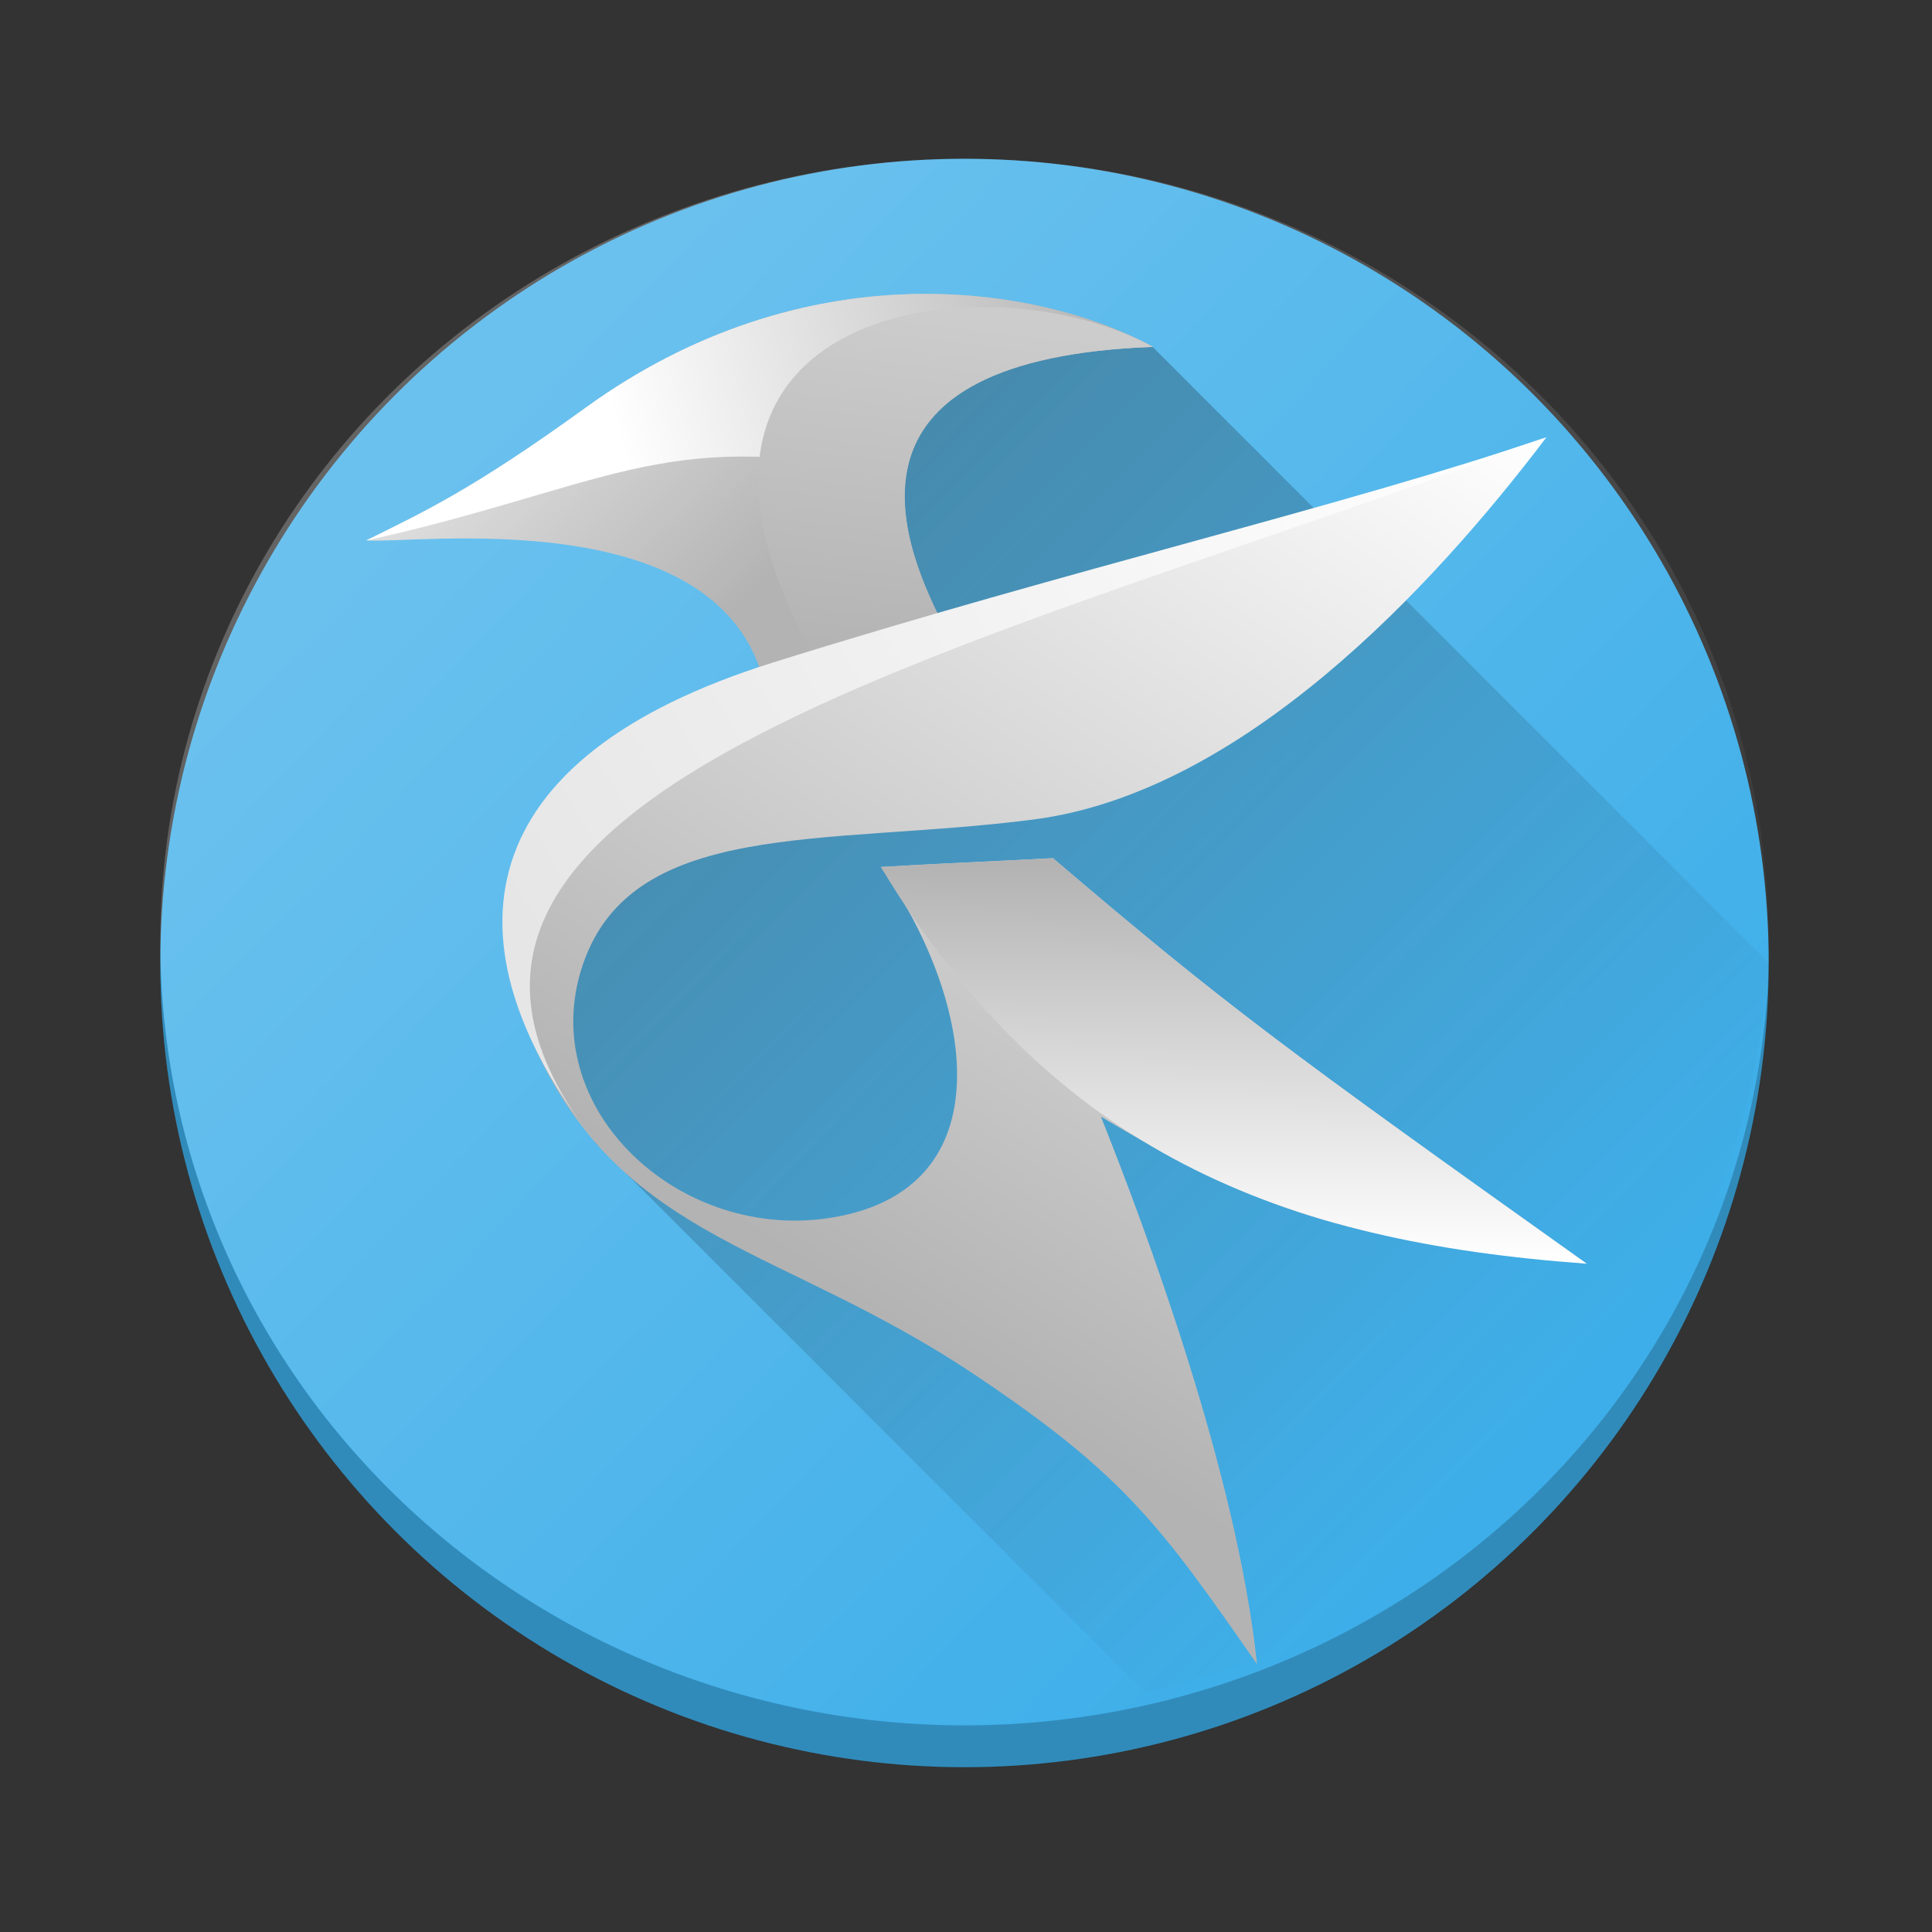 <?xml version="1.0" encoding="UTF-8" standalone="no"?>
<svg
   xmlns:dc="http://purl.org/dc/elements/1.1/"
   xmlns:cc="http://creativecommons.org/ns#"
   xmlns:rdf="http://www.w3.org/1999/02/22-rdf-syntax-ns#"
   xmlns:svg="http://www.w3.org/2000/svg"
   xmlns="http://www.w3.org/2000/svg"
   xmlns:xlink="http://www.w3.org/1999/xlink"
   xmlns:sodipodi="http://sodipodi.sourceforge.net/DTD/sodipodi-0.dtd"
   xmlns:inkscape="http://www.inkscape.org/namespaces/inkscape"
   viewBox="0 0 48 48"
   version="1.1"
   id="svg77"
   sodipodi:docname="kate.svg"
   inkscape:version="1.0 (1.0+r73+1)">
  <rect x="0" y="0" width="48" height="48" fill="#333333" stroke="none"/>
  <defs
     id="defs81">
    <linearGradient
       id="linearGradient1357"
       inkscape:collect="always">
      <stop
         id="stop1353"
         offset="0"
         style="stop-color:#000000;stop-opacity:1;" />
      <stop
         id="stop1355"
         offset="1"
         style="stop-color:#000000;stop-opacity:0;" />
    </linearGradient>
    <linearGradient
       spreadMethod="pad"
       gradientUnits="userSpaceOnUse"
       y2="252.838"
       y1="192.156"
       x2="141.405"
       x1="80.723"
       id="linearGradient1351">
      <stop
         style="stop-color:#000000;stop-opacity:1"
         id="stop1347"
         offset="0"
         stop-color="#0055d4" />
      <stop
         id="stop1349"
         offset="1"
         stop-opacity="0"
         stop-color="#06f" />
    </linearGradient>
    <linearGradient
       spreadMethod="pad"
       gradientUnits="userSpaceOnUse"
       y2="252.838"
       y1="192.156"
       x2="141.405"
       x1="80.723"
       id="linearGradient1345">
      <stop
         style="stop-color:#000000;stop-opacity:1"
         id="stop1341"
         offset="0"
         stop-color="#0055d4" />
      <stop
         id="stop1343"
         offset="1"
         stop-opacity="0"
         stop-color="#06f" />
    </linearGradient>
    <linearGradient
       spreadMethod="pad"
       gradientUnits="userSpaceOnUse"
       y2="252.838"
       y1="192.156"
       x2="141.405"
       x1="80.723"
       id="linearGradient1339">
      <stop
         style="stop-color:#000b1b;stop-opacity:1"
         id="stop1335"
         offset="0"
         stop-color="#0055d4" />
      <stop
         id="stop1337"
         offset="1"
         stop-opacity="0"
         stop-color="#06f" />
    </linearGradient>
    <linearGradient
       spreadMethod="pad"
       gradientUnits="userSpaceOnUse"
       y2="252.838"
       y1="192.156"
       x2="141.405"
       x1="80.723"
       id="linearGradient1333">
      <stop
         style="stop-color:#004ab8;stop-opacity:1"
         id="stop1329"
         offset="0"
         stop-color="#0055d4" />
      <stop
         id="stop1331"
         offset="1"
         stop-opacity="0"
         stop-color="#06f" />
    </linearGradient>
    <linearGradient
       spreadMethod="pad"
       gradientUnits="userSpaceOnUse"
       y2="252.838"
       y1="192.156"
       x2="141.405"
       x1="80.723"
       id="linearGradient1327">
      <stop
         style="stop-color:#004bbb;stop-opacity:1"
         id="stop1323"
         offset="0"
         stop-color="#0055d4" />
      <stop
         id="stop1325"
         offset="1"
         stop-opacity="0"
         stop-color="#06f" />
    </linearGradient>
    <linearGradient
       spreadMethod="pad"
       gradientUnits="userSpaceOnUse"
       y2="252.838"
       y1="192.156"
       x2="141.405"
       x1="80.723"
       id="linearGradient1321">
      <stop
         id="stop1317"
         offset="0"
         stop-color="#0055d4" />
      <stop
         style="stop-color:#000001;stop-opacity:0"
         id="stop1319"
         offset="1"
         stop-opacity="0"
         stop-color="#06f" />
    </linearGradient>
    <linearGradient
       spreadMethod="pad"
       gradientUnits="userSpaceOnUse"
       y2="252.838"
       y1="192.156"
       x2="141.405"
       x1="80.723"
       id="linearGradient1315">
      <stop
         id="stop1311"
         offset="0"
         stop-color="#0055d4" />
      <stop
         style="stop-color:#000b1a;stop-opacity:0"
         id="stop1313"
         offset="1"
         stop-opacity="0"
         stop-color="#06f" />
    </linearGradient>
    <linearGradient
       spreadMethod="pad"
       gradientUnits="userSpaceOnUse"
       y2="252.838"
       y1="192.156"
       x2="141.405"
       x1="80.723"
       id="linearGradient1309">
      <stop
         id="stop1305"
         offset="0"
         stop-color="#0055d4" />
      <stop
         style="stop-color:#001f4e;stop-opacity:0"
         id="stop1307"
         offset="1"
         stop-opacity="0"
         stop-color="#06f" />
    </linearGradient>
    <linearGradient
       spreadMethod="pad"
       gradientUnits="userSpaceOnUse"
       y2="252.838"
       y1="192.156"
       x2="141.405"
       x1="80.723"
       id="linearGradient1303">
      <stop
         id="stop1299"
         offset="0"
         stop-color="#0055d4" />
      <stop
         style="stop-color:#003380;stop-opacity:0"
         id="stop1301"
         offset="1"
         stop-opacity="0"
         stop-color="#06f" />
    </linearGradient>
    <linearGradient
       spreadMethod="pad"
       gradientUnits="userSpaceOnUse"
       y2="252.838"
       y1="192.156"
       x2="141.405"
       x1="80.723"
       id="linearGradient1297">
      <stop
         id="stop1293"
         offset="0"
         stop-color="#0055d4" />
      <stop
         style="stop-color:#003483;stop-opacity:0"
         id="stop1295"
         offset="1"
         stop-opacity="0"
         stop-color="#06f" />
    </linearGradient>
    <linearGradient
       spreadMethod="pad"
       gradientUnits="userSpaceOnUse"
       y2="252.838"
       y1="192.156"
       x2="141.405"
       x1="80.723"
       id="linearGradient1289">
      <stop
         id="stop1285"
         offset="0"
         stop-color="#0055d4" />
      <stop
         style="stop-color:#000206;stop-opacity:0"
         id="stop1287"
         offset="1"
         stop-opacity="0"
         stop-color="#06f" />
    </linearGradient>
    <linearGradient
       spreadMethod="pad"
       gradientUnits="userSpaceOnUse"
       y2="252.838"
       y1="192.156"
       x2="141.405"
       x1="80.723"
       id="linearGradient1283">
      <stop
         id="stop1279"
         offset="0"
         stop-color="#0055d4" />
      <stop
         style="stop-color:#002358;stop-opacity:0"
         id="stop1281"
         offset="1"
         stop-opacity="0"
         stop-color="#06f" />
    </linearGradient>
    <linearGradient
       spreadMethod="pad"
       gradientUnits="userSpaceOnUse"
       y2="252.838"
       y1="192.156"
       x2="141.405"
       x1="80.723"
       id="linearGradient1277">
      <stop
         id="stop1273"
         offset="0"
         stop-color="#0055d4" />
      <stop
         style="stop-color:#0051cb;stop-opacity:0"
         id="stop1275"
         offset="1"
         stop-opacity="0"
         stop-color="#06f" />
    </linearGradient>
    <linearGradient
       spreadMethod="pad"
       gradientUnits="userSpaceOnUse"
       y2="252.838"
       y1="192.156"
       x2="141.405"
       x1="80.723"
       id="linearGradient1271">
      <stop
         style="stop-color:#000000;stop-opacity:1"
         id="stop1267"
         offset="0"
         stop-color="#0055d4" />
      <stop
         id="stop1269"
         offset="1"
         stop-opacity="0"
         stop-color="#06f" />
    </linearGradient>
    <linearGradient
       spreadMethod="pad"
       gradientUnits="userSpaceOnUse"
       y2="252.838"
       y1="192.156"
       x2="141.405"
       x1="80.723"
       id="linearGradient1265">
      <stop
         style="stop-color:#00050d;stop-opacity:1"
         id="stop1261"
         offset="0"
         stop-color="#0055d4" />
      <stop
         id="stop1263"
         offset="1"
         stop-opacity="0"
         stop-color="#06f" />
    </linearGradient>
    <linearGradient
       spreadMethod="pad"
       gradientUnits="userSpaceOnUse"
       y2="252.838"
       y1="192.156"
       x2="141.405"
       x1="80.723"
       id="linearGradient1259">
      <stop
         style="stop-color:#002865;stop-opacity:1"
         id="stop1255"
         offset="0"
         stop-color="#0055d4" />
      <stop
         id="stop1257"
         offset="1"
         stop-opacity="0"
         stop-color="#06f" />
    </linearGradient>
    <linearGradient
       spreadMethod="pad"
       gradientUnits="userSpaceOnUse"
       y2="252.838"
       y1="192.156"
       x2="141.405"
       x1="80.723"
       id="linearGradient1253">
      <stop
         style="stop-color:#003a92;stop-opacity:1"
         id="stop1249"
         offset="0"
         stop-color="#0055d4" />
      <stop
         id="stop1251"
         offset="1"
         stop-opacity="0"
         stop-color="#06f" />
    </linearGradient>
    <linearGradient
       gradientUnits="userSpaceOnUse"
       y2="252.838"
       y1="192.156"
       x2="141.405"
       x1="80.723"
       id="linearGradient1247">
      <stop
         style="stop-color:#003e9a;stop-opacity:1"
         id="stop1243"
         offset="0"
         stop-color="#0055d4" />
      <stop
         id="stop1245"
         offset="1"
         stop-opacity="0"
         stop-color="#06f" />
    </linearGradient>
    <linearGradient
       id="linearGradient1239"
       inkscape:collect="always">
      <stop
         id="stop1235"
         offset="0"
         style="stop-color:#ffffff;stop-opacity:1;" />
      <stop
         id="stop1237"
         offset="1"
         style="stop-color:#ffffff;stop-opacity:0;" />
    </linearGradient>
    <linearGradient
       id="linearGradient1225">
      <stop
         id="stop1221"
         offset="0"
         stop-color="#2a7fff" />
      <stop
         style="stop-color:#fafeff;stop-opacity:1"
         id="stop1223"
         offset="1"
         stop-color="#0cf" />
    </linearGradient>
    <style
       type="text/css"
       id="current-color-scheme">
      .ColorScheme-Highlight {
        color:#3daee9;
      }
      </style>
    <linearGradient
       gradientUnits="userSpaceOnUse"
       y2="258.061"
       y1="177.751"
       x2="148.521"
       x1="68.21"
       id="linearGradient1030">
      <stop
         id="stop46-3"
         offset="0"
         stop-color="#59f" />
      <stop
         id="stop48-6"
         offset="1"
         stop-color="#06f" />
    </linearGradient>
    <linearGradient
       xlink:href="#a"
       gradientUnits="userSpaceOnUse"
       gradientTransform="matrix(0.446,0,0,0.435,59.665,148.26)"
       y2="42.052"
       y1="207.919"
       x2="54.439"
       x1="220.306"
       id="linearGradient1032" />
    <linearGradient
       id="linearGradient1036">
      <stop
         id="stop2-7"
         offset="0"
         stop-color="#2a7fff" />
      <stop
         id="stop4-5"
         offset="1"
         stop-color="#0cf" />
    </linearGradient>
    <linearGradient
       gradientUnits="userSpaceOnUse"
       y2="252.838"
       y1="192.156"
       x2="141.405"
       x1="80.723"
       id="linearGradient1040">
      <stop
         id="stop7-3"
         offset="0"
         stop-color="#0055d4" />
      <stop
         id="stop9-5"
         offset="1"
         stop-opacity="0"
         stop-color="#06f" />
    </linearGradient>
    <linearGradient
       gradientUnits="userSpaceOnUse"
       y2="109.045"
       y1="105.11"
       x2="64.928"
       x1="61.163"
       id="linearGradient1044">
      <stop
         id="stop12-6"
         offset="0"
         stop-color="#e6e6e6" />
      <stop
         id="stop14-2"
         offset="1"
         stop-color="#b3b3b3" />
    </linearGradient>
    <linearGradient
       gradientUnits="userSpaceOnUse"
       y2="112.004"
       y1="115.715"
       x2="64.372"
       x1="77.167"
       id="linearGradient1048">
      <stop
         id="stop17-9"
         offset="0"
         stop-color="#0cf" />
      <stop
         id="stop19-1"
         offset="1"
         stop-color="#2a7fff" />
    </linearGradient>
    <linearGradient
       xlink:href="#a"
       gradientUnits="userSpaceOnUse"
       y2="117.913"
       y1="113.065"
       x2="75.819"
       x1="68.707"
       id="linearGradient1050" />
    <linearGradient
       xlink:href="#f"
       gradientUnits="userSpaceOnUse"
       y2="120.358"
       y1="106.368"
       x2="68.67"
       x1="77.401"
       id="linearGradient1052" />
    <linearGradient
       id="linearGradient1056">
      <stop
         id="stop23-2"
         offset="0"
         stop-color="#fff" />
      <stop
         id="stop25-7"
         offset="1"
         stop-color="#b3b3b3" />
    </linearGradient>
    <linearGradient
       gradientUnits="userSpaceOnUse"
       y2="118.555"
       y1="112.732"
       x2="68.164"
       x1="68.229"
       id="linearGradient1060">
      <stop
         id="stop29-0"
         offset="0"
         stop-color="#b3b3b3" />
      <stop
         id="stop31-9"
         offset="1"
         stop-color="#fff" />
    </linearGradient>
    <linearGradient
       xlink:href="#f"
       gradientUnits="userSpaceOnUse"
       y2="104.89"
       y1="106.865"
       x2="71.136"
       x1="63.367"
       id="linearGradient1062" />
    <linearGradient
       gradientUnits="userSpaceOnUse"
       y2="109.668"
       y1="104.461"
       x2="66.336"
       x1="66.951"
       id="linearGradient1066">
      <stop
         id="stop35-3"
         offset="0"
         stop-color="#ccc" />
      <stop
         id="stop37-6"
         offset="1"
         stop-color="#b3b3b3" />
    </linearGradient>
    <linearGradient
       gradientUnits="userSpaceOnUse"
       y2="107.314"
       y1="115.883"
       x2="77.488"
       x1="62.961"
       id="linearGradient1070">
      <stop
         id="stop40-0"
         offset="0"
         stop-color="#e6e6e6" />
      <stop
         id="stop42-6"
         offset="1"
         stop-color="#fff" />
    </linearGradient>
    <linearGradient
       gradientUnits="userSpaceOnUse"
       y2="239.53"
       x2="157.918"
       y1="166.975"
       x1="82.571"
       id="linearGradient1241"
       xlink:href="#linearGradient1239"
       inkscape:collect="always" />
    <linearGradient
       gradientUnits="userSpaceOnUse"
       y2="253.483"
       x2="141.174"
       y1="192.09"
       x1="79.78"
       id="linearGradient1359"
       xlink:href="#linearGradient1357"
       inkscape:collect="always" />
  </defs>
  <sodipodi:namedview
     inkscape:document-rotation="0"
     pagecolor="#ffffff"
     bordercolor="#666666"
     borderopacity="1"
     objecttolerance="10"
     gridtolerance="10"
     guidetolerance="10"
     inkscape:pageopacity="0"
     inkscape:pageshadow="2"
     inkscape:window-width="1920"
     inkscape:window-height="1013"
     id="namedview79"
     showgrid="true"
     inkscape:zoom="12.757385"
     inkscape:cx="19.704857"
     inkscape:cy="17.005138"
     inkscape:window-x="0"
     inkscape:window-y="0"
     inkscape:window-maximized="1"
     inkscape:current-layer="svg77">
    <inkscape:grid
       type="xygrid"
       id="grid908" />
  </sodipodi:namedview>
  <linearGradient
     id="a">
    <stop
       stop-color="#2a7fff"
       offset="0"
       id="stop2" />
    <stop
       stop-color="#0cf"
       offset="1"
       id="stop4" />
  </linearGradient>
  <linearGradient
     xlink:href="#linearGradient1351"
     id="b"
     x1="80.723"
     x2="141.405"
     y1="192.156"
     y2="252.838"
     gradientUnits="userSpaceOnUse">
    <stop
       stop-color="#0055d4"
       offset="0"
       id="stop7" />
    <stop
       stop-color="#06f"
       stop-opacity="0"
       offset="1"
       id="stop9" />
  </linearGradient>
  <linearGradient
     id="c"
     x1="61.163"
     x2="64.928"
     y1="105.11"
     y2="109.045"
     gradientUnits="userSpaceOnUse">
    <stop
       stop-color="#e6e6e6"
       offset="0"
       id="stop12" />
    <stop
       stop-color="#b3b3b3"
       offset="1"
       id="stop14" />
  </linearGradient>
  <linearGradient
     id="d"
     x1="77.167"
     x2="64.372"
     y1="115.715"
     y2="112.004"
     gradientUnits="userSpaceOnUse">
    <stop
       stop-color="#0cf"
       offset="0"
       id="stop17" />
    <stop
       stop-color="#2a7fff"
       offset="1"
       id="stop19" />
  </linearGradient>
  <linearGradient
     id="e"
     x1="68.707"
     x2="75.819"
     y1="113.065"
     y2="117.913"
     gradientUnits="userSpaceOnUse"
     xlink:href="#a" />
  <linearGradient
     id="f">
    <stop
       stop-color="#fff"
       offset="0"
       id="stop23" />
    <stop
       stop-color="#b3b3b3"
       offset="1"
       id="stop25" />
  </linearGradient>
  <linearGradient
     id="g"
     x1="77.401"
     x2="68.67"
     y1="106.368"
     y2="120.358"
     gradientUnits="userSpaceOnUse"
     xlink:href="#f" />
  <linearGradient
     id="h"
     x1="68.229"
     x2="68.164"
     y1="112.732"
     y2="118.555"
     gradientUnits="userSpaceOnUse">
    <stop
       stop-color="#b3b3b3"
       offset="0"
       id="stop29" />
    <stop
       stop-color="#fff"
       offset="1"
       id="stop31" />
  </linearGradient>
  <linearGradient
     id="i"
     x1="63.367"
     x2="71.136"
     y1="106.865"
     y2="104.89"
     gradientUnits="userSpaceOnUse"
     xlink:href="#f" />
  <linearGradient
     id="j"
     x1="66.951"
     x2="66.336"
     y1="104.461"
     y2="109.668"
     gradientUnits="userSpaceOnUse">
    <stop
       stop-color="#ccc"
       offset="0"
       id="stop35" />
    <stop
       stop-color="#b3b3b3"
       offset="1"
       id="stop37" />
  </linearGradient>
  <linearGradient
     id="k"
     x1="62.961"
     x2="77.488"
     y1="115.883"
     y2="107.314"
     gradientUnits="userSpaceOnUse">
    <stop
       stop-color="#e6e6e6"
       offset="0"
       id="stop40" />
    <stop
       stop-color="#fff"
       offset="1"
       id="stop42" />
  </linearGradient>
  <linearGradient
     id="l"
     x1="220.306"
     x2="54.439"
     y1="207.919"
     y2="42.052"
     gradientTransform="matrix(.446 0 0 .435 59.665 148.26)"
     gradientUnits="userSpaceOnUse"
     xlink:href="#linearGradient1225" />
  <linearGradient
     id="m"
     x1="68.21"
     x2="148.521"
     y1="177.751"
     y2="258.061"
     gradientUnits="userSpaceOnUse">
    <stop
       stop-color="#59f"
       offset="0"
       id="stop46" />
    <stop
       stop-color="#06f"
       offset="1"
       id="stop48" />
  </linearGradient>
  <g
     transform="matrix(.358 0 0 .358 -14.589 -53.834)"
     id="g75">
    <circle
       cx="107.687"
       cy="217.206"
       fill="currentColor"
       stroke-width=".046"
       id="circle51"
       r="55.812"
       class="ColorScheme-Highlight" />
    <path
       transform="matrix(2.791,0,0,2.791,40.712,150.231)"
       d="M 23.549 4.006 A 20 20 0 0 0 23.34 4.012 A 20 19.476 0 0 1 23.549 4.006 z M 4.002 23.734 A 20 20 0 0 0 4 24 A 20 20 0 0 0 24 44 A 20 20 0 0 0 44 24 A 20 20 0 0 0 43.998 23.742 A 20 19.476 0 0 1 24 42.953 A 20 19.476 0 0 1 4.002 23.734 z "
       style="color:#3daee9;fill:#000000;stroke-width:0.017;fill-opacity:1;opacity:0.2"
       id="circle1214" />
    <ellipse
       style="fill:url(#linearGradient1241);fill-opacity:1;opacity:0.24"
       cx="107.687"
       cy="215.745"
       rx="55.812"
       ry="54.351"
       stroke-width=".045"
       id="ellipse53" />
    <path
       style="fill-opacity:1;fill:url(#linearGradient1359);opacity:0.3"
       d="m104.428 173.439c-3.175 21.389-11.196 24.897-26.928 45.509l4.507 10.666 38.212 38.213a55.812 55.812 0 0 0 43.28-50.621l-42.761-42.761z"
       stroke-width=".046"
       id="path55" />
    <g
       transform="matrix(4.548 0 0 4.649 -203.944 -313.788)"
       stroke-width=".265"
       id="g73">
      <path
         d="m65.429 109.919c-.795-2.581-5.286-1.955-6.037-2.011.843-.409 1.604-.746 3.341-1.977 3.346-2.371 6.889-1.854 8.663-.912-4.85.18-3.926 2.765-3.212 4.127-.909.258-2.343.648-2.756.773z"
         fill="url(#c)"
         id="path57" />
      <path
         d="m77.401 106.368c-1.747 2.257-4.651 5.306-7.829 5.707-3.178.402-6.208-.043-6.91 2.272-.646 2.132 1.627 4.123 3.985 3.643 2.519-.513 1.975-3.305.597-5.207 1.046-.059.852-.043 2.626-.131 2.645 2.205 3.522 2.834 8.143 6.052-3.561-.365-4.857-.7-7.411-2.194.662 1.625 2.076 5.312 2.382 8.173-1.473-2.071-2.032-2.832-4.315-4.325-2.924-1.913-5.293-1.978-6.664-4.797-1.368-2.813.443-4.839 3.683-5.717 4.63-1.254 8.619-2.443 11.712-3.475z"
         fill="url(#g)"
         id="path63" />
      <path
         d="m67.245 112.784c1.046-.059.852-.043 2.626-.131 2.645 2.205 3.522 2.834 8.143 6.052-4.645-.325-8.159-1.665-10.769-5.921z"
         fill="url(#h)"
         id="path65" />
      <path
         d="m59.392 107.909c.843-.409 1.604-.746 3.341-1.977 3.346-2.371 6.889-1.854 8.663-.912-4.85.18-4.225 1.126-4.243 1.867-3.223-.664-4.163.24-7.761 1.023z"
         fill="url(#i)"
         id="path67" />
      <path
         d="m71.397 105.019c-4.85.18-3.926 2.765-3.212 4.127-.566.161-1.179.344-1.936.54-3.053-5.321 2.656-6.013 5.148-4.667z"
         fill="url(#j)"
         id="path69" />
      <path
         d="m62.88 116.886c-2.373-2.989-1.935-5.73 2.712-7.153 4.586-1.405 8.716-2.332 11.809-3.365-8.347 3.111-18.8 5.19-14.522 10.518z"
         fill="url(#k)"
         id="path71" />
    </g>
  </g>
</svg>
